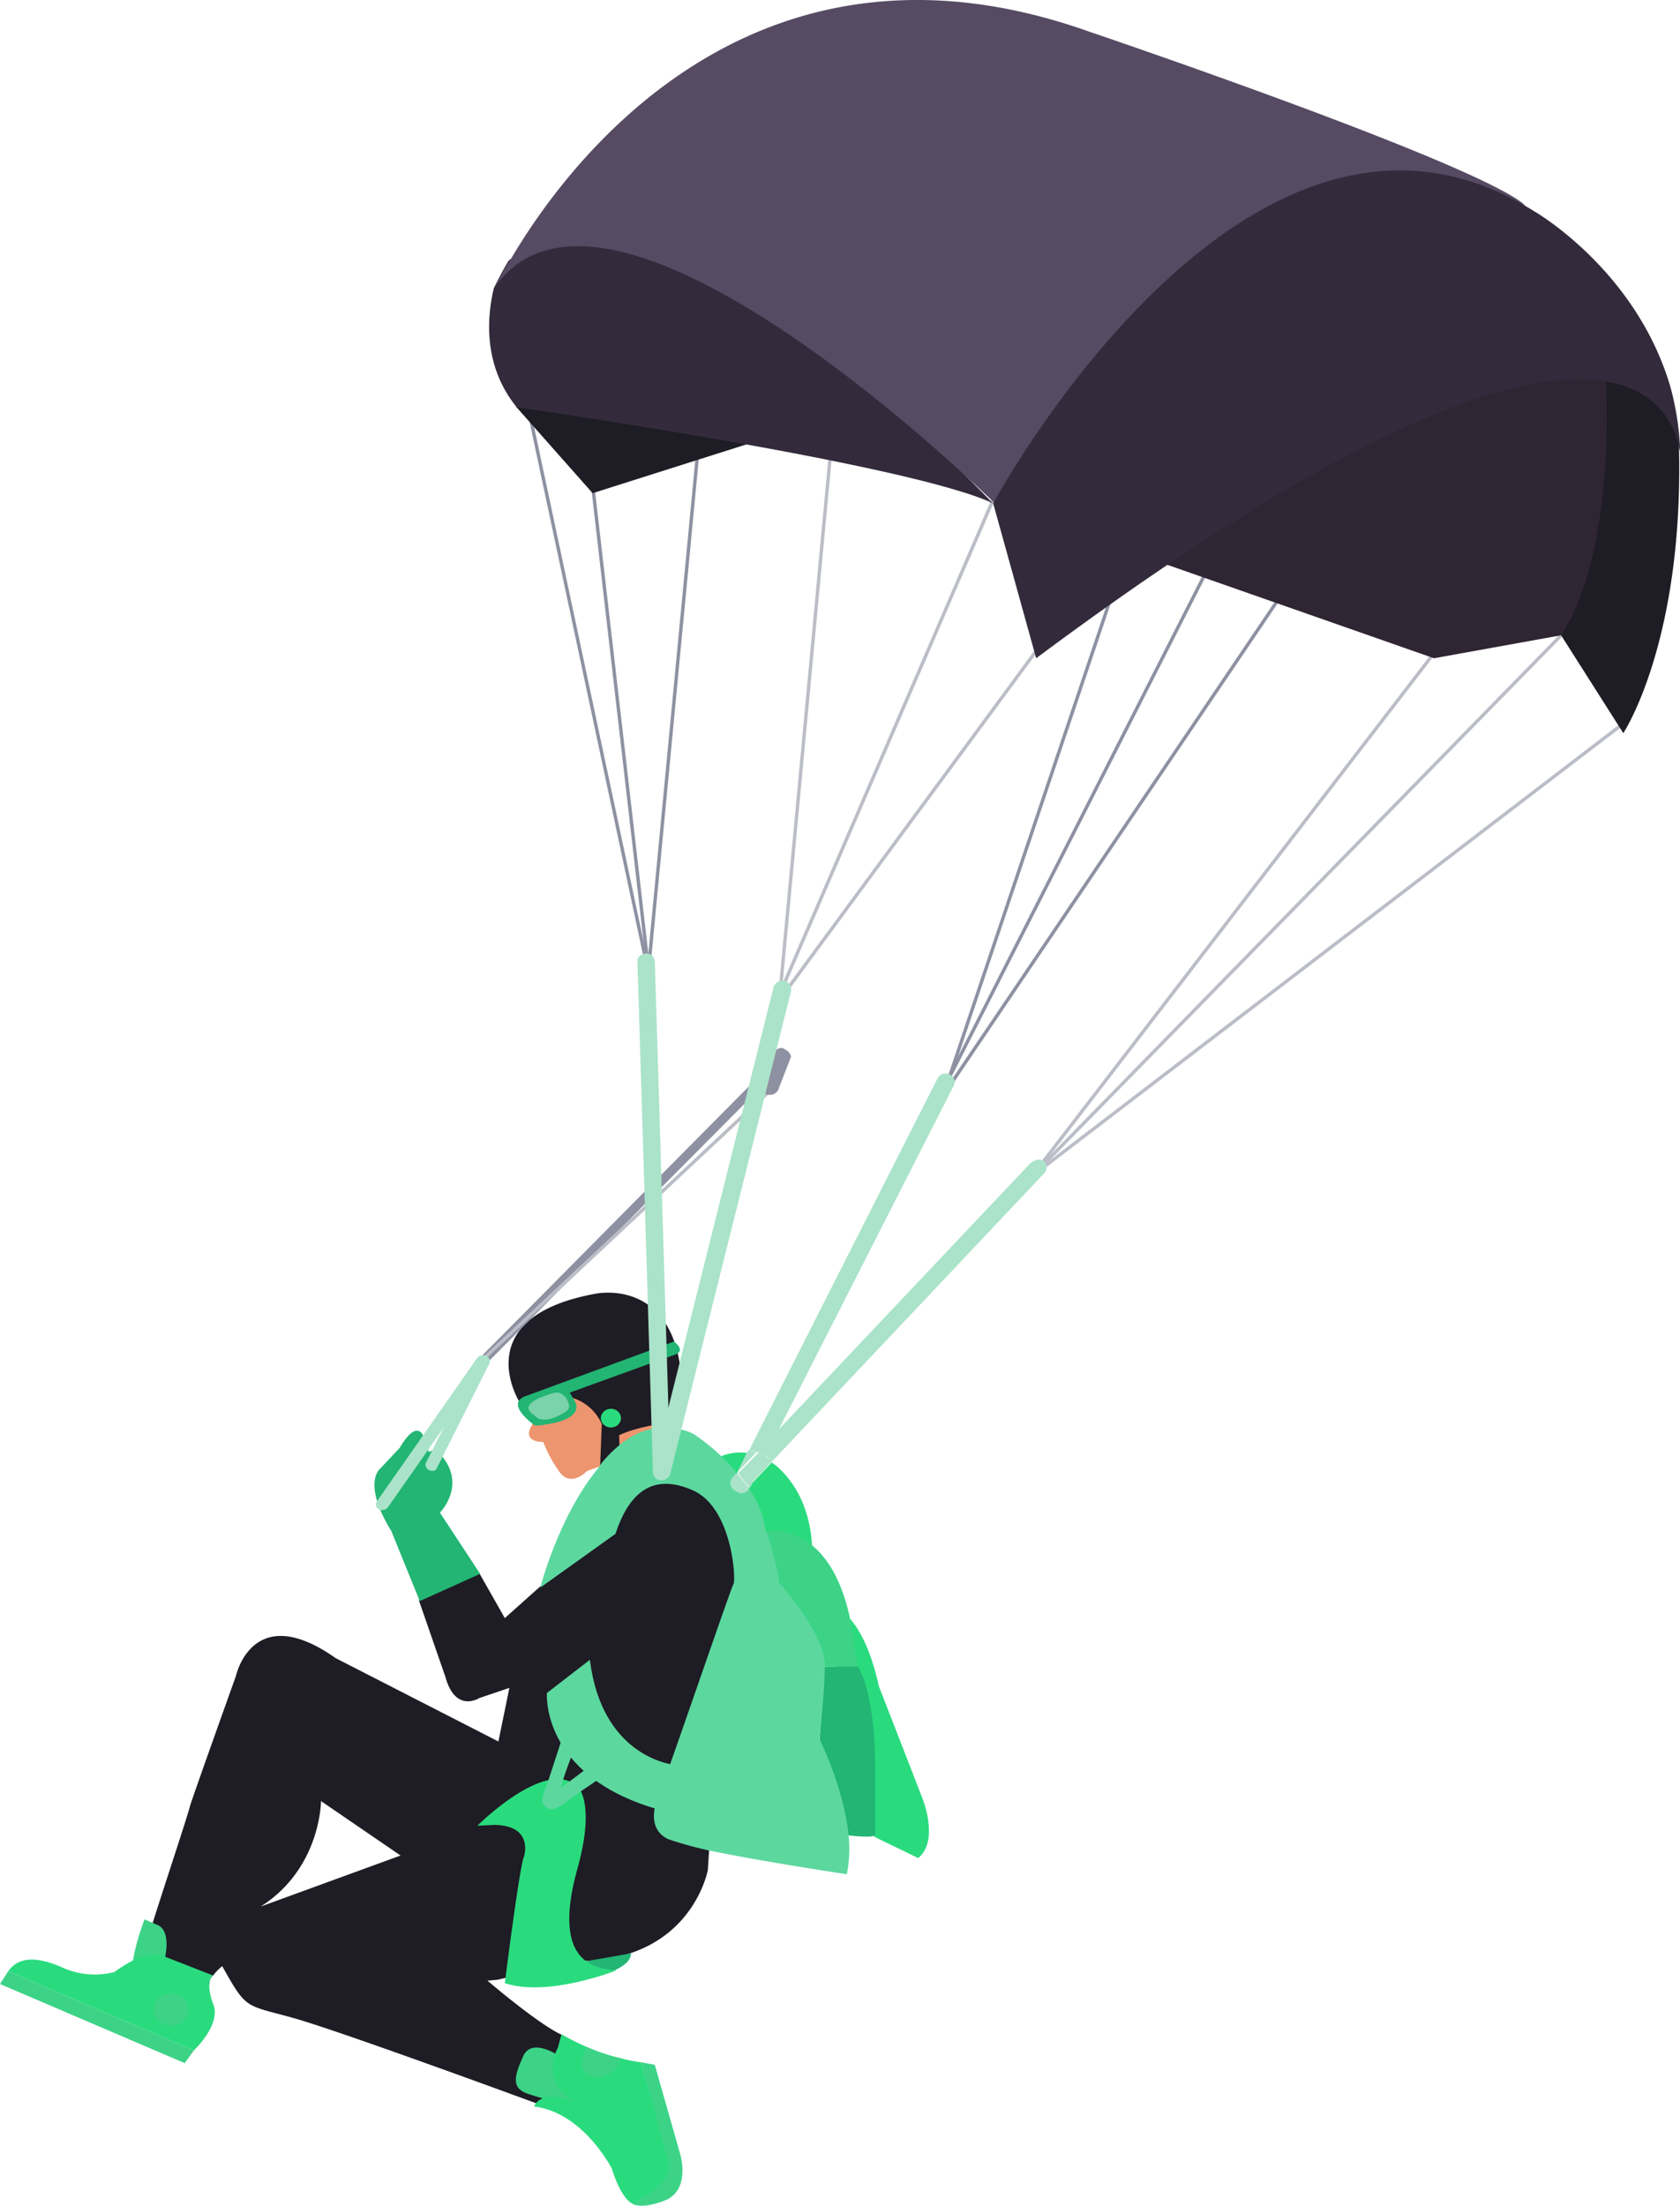 <svg xmlns="http://www.w3.org/2000/svg" viewBox="0 0 497.463 653"><defs><style>.a{fill:#1e1c24;}.b{fill:#22b573;}.c{fill:#2adb7e;}.d{fill:#3cd387;}.e{fill:#ed956e;}.f{fill:#7ad3ab;}.g{fill:#5cd89f;}.h,.k{fill:none;stroke-miterlimit:10;}.h{stroke:#bbbdc7;}.i{fill:#8e91a2;}.j{fill:#aae3c9;}.k{stroke:#8e91a2;}.l{fill:#bbbdc7;}.m{fill:#332b3b;}.n{fill:#302533;}.o{fill:#564b63;}</style></defs><g transform="translate(-11.1 -3.442)"><g transform="translate(11.1 191.262)"><path class="a" d="M114.347,321.913c.812-2.267,1.9-5.794,2.979-9.825,4.062-12.847,10.29-31.489,11.1-34.764,1.625-5.038,13.54-38.29,13.54-38.29s4.874-22.672,29.517-5.29l48.2,24.687,3.25-15.87L214,245.584s-7.041,4.534-10.02-6.3l-7.853-22.672L214,208.553l7.582,13.351,34.392-30.733s13-37.283,33.85,1.26c0,0,6.228,9.321-1.625,24.687l-15.436,42.825,9.749,23.932-.812,12.6s-4.874,26.954-38.454,26.954l-23.831,5.542-2.979.252s13.811,11.84,21.123,15.618c7.582,3.527,14.623,10.076,14.623,10.076l-3.52,16.626L232.146,366s-58.764-21.664-73.117-25.695-13.811-2.267-21.123-15.367a15.581,15.581,0,0,0-2.708,2.771,2.825,2.825,0,0,0-1.083,2.519c-1.625.756-9.749-2.015-15.165-3.779a47.53,47.53,0,0,1-5.416-2.015S113.806,323.676,114.347,321.913Zm76.366-29.726-23.56-16.122s0,19.9-17.873,31.237Z" transform="translate(-72.102 69.305)"/><g transform="translate(141.358 338.871)"><path class="b" d="M125.8,235.519l2.166,4.786a75.522,75.522,0,0,0,7.853-2.519h0c2.437-1.26,4.333-2.771,4.333-4.786l-13,2.267Z" transform="translate(-94.658 -181.409)"/><path class="c" d="M141.211,235.393c-1.354,3.023-5.687,37.535-5.687,37.535,7.582,2.519,17.873.756,25.185-1.26a75.52,75.52,0,0,0,7.853-2.519h0c-3.52-.252-6.5-1.008-8.666-2.519-5.958-4.031-6.77-13.351-2.979-27.206,5.416-19.145.542-24.183.542-24.183-8.936-10.076-30.059,11.084-30.059,11.084l5.145-.252C144.19,226.325,141.211,235.393,141.211,235.393Z" transform="translate(-127.4 -212.52)"/></g><g transform="translate(0 380.386)"><path class="d" d="M180.248,229s-6.228,16.122-2.437,19.145,8.395-7.305,8.395-7.305,2.166-8.061-1.9-10.076Z" transform="translate(-137.461 -229)"/><path class="c" d="M171.316,238.033l54.973,23.428s7.582-7.053,5.958-13.1c0,0-1.625-3.779-1.354-6.55a2.825,2.825,0,0,1,1.083-2.519L218.435,234a.87.87,0,0,1-.542-.252c-1.083-.5-3.25-1.008-6.77,0a11.824,11.824,0,0,0-2.708,1.008,41.514,41.514,0,0,0-5.687,3.527,23.368,23.368,0,0,1-15.165-1.26C179.71,233.5,174.295,233.751,171.316,238.033Z" transform="translate(-168.878 -222.667)"/><path class="d" d="M176.037,235.1l-2.437,3.779,54.7,23.428,2.708-3.779Z" transform="translate(-173.6 -219.733)"/><ellipse class="d" cx="5.145" cy="4.786" rx="5.145" ry="4.786" transform="translate(45.495 21.916)"/></g><g transform="translate(152.732 414.394)"><path class="d" d="M140.786,246.165s-7.582-5.038-10.02.5-3.791,9.321,1.354,11.084,16.519,4.534,16.519,4.534l6.5-6.55Z" transform="translate(-128.6 -240.119)"/><path class="c" d="M121.52,263.913c14.623,1.763,23.018,18.389,23.018,18.389C150.5,300.943,157,289.859,157,289.859c8.124-4.283,3.52-13.855,3.52-13.855L153.2,250.813a44.809,44.809,0,0,1-6.228-1.26,54.048,54.048,0,0,1-9.207-3.023,61.652,61.652,0,0,1-8.124-4.031l-1.083,4.031c-5.416,10.076,4.874,16.122,4.874,16.122C123.145,258.37,121.52,263.913,121.52,263.913Z" transform="translate(-116.104 -242.5)"/><path class="d" d="M130.368,252.82c6.228,1.008,8.124-5.542,8.124-5.542h-.542a54.047,54.047,0,0,1-9.207-3.023L128.2,244C128.2,243.752,124.139,251.813,130.368,252.82Z" transform="translate(-107.35 -240.225)"/><path class="d" d="M122.883,245.8l4.062.756,7.312,25.695s3.52,10.328-3.52,14.107c0,0-7.041,3.275-10.561,1.26,0,0,12.457-5.794,10.832-11.588C129.653,269.983,122.883,245.8,122.883,245.8Z" transform="translate(-85.783 -237.487)"/></g><g transform="translate(150.59 194.863)"><path class="e" d="M167.89,176.7v8.565l-27.351,9.573s-4.874,5.29-8.395,0a40.449,40.449,0,0,1-4.6-8.565s-7.582.252-2.437-6.3-4.6-8.313-4.6-8.313l16.519-7.557Z" transform="translate(-117.275 -142.067)"/><path class="a" d="M147.555,208.371l.542-14.107s-4.874-13.6-24.372-6.55c0,0-15.707-24.939,22.206-31.993,0,0,20.852-4.786,25.185,20.153v17.634s-10.832.756-17.873,4.031l.271,8.061Z" transform="translate(-120.5 -155.354)"/><ellipse class="c" cx="2.979" cy="2.771" rx="2.979" ry="2.771" transform="translate(27.326 34.376)"/></g><g transform="translate(153.342 209.338)"><path class="b" d="M166.7,161.1s3.52,2.519.542,3.779c-2.979,1.008-31.413,11.336-31.413,11.336l1.625,2.771s2.979,4.786-8.124,6.55c0,0-3.52.756-4.062.252,0,0-8.936-6.3-2.437-8.565Z" transform="translate(-120.458 -161.1)"/><path class="f" d="M139.666,167.356s-10.02,2.519-6.228,5.794l1.9,1.511s1.9,1.26,5.687-.5,4.333-2.519,2.708-5.542C143.458,168.615,142.374,166.348,139.666,167.356Z" transform="translate(-129.444 -151.989)"/></g><g transform="translate(160.044)"><path class="g" d="M137.585,207.6l-4.6,14.107s-2.708,5.794-.542,6.046,3.52-1.26,4.874-6.046,4.874-13.351,4.874-13.351Z" transform="translate(-131.086 118.877)"/><path class="g" d="M144.038,210.2l-12.457,9.321s-4.874,3.275-3.25,4.786c1.625,1.26,2.708,1.008,7.041-2.267s12.186-8.313,12.186-8.313Z" transform="translate(-126.707 122.826)"/><path class="g" d="M134.147,198.5l-12.728,9.824s-1.9,24.184,32.225,34.26l4.6-13.1C157.977,229.233,137.667,226.966,134.147,198.5Z" transform="translate(-119.523 105.053)"/><path class="c" d="M93.219,191.806s11.374-1.26,17.061,24.687l12.728,32.748s5.416,12.847-1.083,18.138l-13-6.3Z" transform="translate(-10.083 94.869)"/><path class="c" d="M106,178.327c.271,0,.542.252,1.083,4.031h0c0,1.008.271,2.015.271,3.527.271,2.519,3.52,5.542,7.853,8.313a48.482,48.482,0,0,0,6.228,3.527h0c1.083.5,2.166,1.26,3.25,1.763,7.041,3.275,13.269,5.794,13.269,5.794v-3.275c-.271-5.29-1.625-15.618-10.02-23.428-.542-.5-1.354-1.008-1.9-1.511l-6.228,6.55-1.083,1.26c0,.252.271.252.271.5a2.8,2.8,0,0,1-2.166,1.26,1.724,1.724,0,0,1-1.083-.252,2.434,2.434,0,0,1-1.354-3.275l1.083-2.267,3.25-6.55a14.742,14.742,0,0,0-8.395,1.26A13.806,13.806,0,0,0,106,178.327Z" transform="translate(-57.527 68.042)"/><path class="d" d="M101,183.814s20.581-6.3,27.622,24.939l2.437,14.863H114.54Z" transform="translate(-37.091 81.952)"/><path class="b" d="M107.766,248.423s-3.52-21.161-7.853-26.7c0,0,1.625-20.909-.812-22.42h12.186s5.145,6.8,5.145,30.481v19.4s-.271,1.008-8.666,0v-.756Z" transform="translate(-17.318 106.268)"/><path class="g" d="M101.94,218.556l22.206-15.87c4.062-12.344,11.1-18.138,23.018-12.847,11.645,5.29,12.728,26.7,11.915,27.71-.542.756-12.728,36.275-18.685,53.153-1.9,5.542-3.25,9.069-3.25,9.069a34.073,34.073,0,0,0-1.354,4.031h0c-1.625,8.061,4.874,9.573,4.874,9.573a114.717,114.717,0,0,0,11.1,3.023c15.707,3.275,40.891,7.053,40.891,7.053a38.989,38.989,0,0,0,.542-11.336c-1.354-14.107-8.666-28.718-8.666-28.718s1.354-11.336,1.625-21.412h0c0-10.076-13.54-24.687-13.54-24.687-.271-3.779-2.166-10.076-3.25-13.6a5.3,5.3,0,0,0-.812-2.015v-.252a28.146,28.146,0,0,0-4.874-12.092,2.8,2.8,0,0,1-2.166,1.26,1.724,1.724,0,0,1-1.083-.252,2.434,2.434,0,0,1-1.354-3.275l1.083-2.267a50.5,50.5,0,0,0-4.874-5.29,62.943,62.943,0,0,0-7.853-6.3A14.833,14.833,0,0,0,143.1,171.7c-6.77-1.511-12.728.5-17.873,4.786a36.766,36.766,0,0,0-5.416,5.542c-.271.5-.542.756-.812,1.26-11.1,13.351-16.79,33.756-17.06,35.268Z" transform="translate(-101.94 63.584)"/><line class="h" x1="173.855" y2="133.009" transform="translate(145.691 27.206)"/><line class="h" x1="120.236" y2="156.437" transform="translate(145.691 3.779)"/><line class="h" x1="156.794" y2="160.215" transform="translate(145.691)"/></g><path class="b" d="M155.728,222.02l17.873-8.061-11.915-18.138s8.124-8.061.271-17.13c0,0-1.625-2.267-3.52-.756l-1.625-4.786s-1.9-5.29-7.041,3.527l-5.687,6.046s-5.687,4.031,3.25,18.641Z" transform="translate(-31.43 64.151)"/></g><g transform="translate(152.052 313.691)"><path class="i" d="M108.706,220.359a1.043,1.043,0,0,0,.812.252,1.724,1.724,0,0,0,1.083-.252L193.2,137.228l8.395-8.313h0a2.552,2.552,0,0,0-1.354-2.015c-.271,0-.542.252-.812.252l-4.062,4.031L108.706,218.6A1.16,1.16,0,0,0,108.706,220.359Z" transform="translate(-108.3 -126.144)"/><line class="h" y1="81.619" x2="87.198" transform="translate(0.948 11.588)"/><path class="i" d="M110.077,140.455h.812a2.614,2.614,0,0,0,2.437-1.511l3.52-9.069v-.756a2.552,2.552,0,0,0-1.354-2.015s-.271,0-.271-.252c-.271,0-.542-.252-.812-.252a2.614,2.614,0,0,0-2.437,1.511l-1.354,3.275-2.166,5.794h0A2.986,2.986,0,0,0,110.077,140.455Z" transform="translate(-23.827 -126.6)"/></g><path class="j" d="M110.3,182.409l6.228-6.55a9.64,9.64,0,0,0-2.166-1.26Z" transform="translate(123.399 260.008)"/><path class="j" d="M161.331,140.708l-80.97,85.65a13.934,13.934,0,0,1,4.6,2.519l80.428-85.146a2.77,2.77,0,0,0,.542-2.519.863.863,0,0,0-.271-.5c0-.252-.271-.252-.271-.5h0a4.05,4.05,0,0,0-1.625-.5A5.287,5.287,0,0,0,161.331,140.708Z" transform="translate(154.963 206.991)"/><path class="j" d="M114,181.386a2.087,2.087,0,0,0,1.625.5,2.548,2.548,0,0,0,1.9-.756l.542-.5c-1.083-1.511-2.166-2.771-3.25-4.031l-1.354,1.512A2.542,2.542,0,0,0,114,181.386Z" transform="translate(114.286 263.046)"/><g transform="translate(122.389 119.468)"><path class="j" d="M144.827,207.8l29.788-42.573a1.574,1.574,0,0,0-.542-2.267h0a2.205,2.205,0,0,0-2.708.5l-29.788,42.573a1.574,1.574,0,0,0,.542,2.267h0A2.205,2.205,0,0,0,144.827,207.8Z" transform="translate(-141.296 122.457)"/><path class="j" d="M144.687,195.923l15.436-30.733c.542-.756,0-1.763-.812-2.267h0a1.93,1.93,0,0,0-2.437.756l-15.436,30.733c-.542.756,0,1.763.812,2.267h0C143.333,197.182,144.416,196.93,144.687,195.923Z" transform="translate(-126.533 122.493)"/><line class="k" x1="102.363" y2="151.398" transform="translate(166.554 58.947)"/><line class="k" x1="49.828" y2="147.872" transform="translate(167.908 60.711)"/><line class="k" x1="79.887" y2="157.192" transform="translate(166.554 52.146)"/><line class="h" y1="103.787" x2="76.366" transform="translate(119.976 75.573)"/><line class="h" y1="147.368" x2="63.638" transform="translate(119.976 29.977)"/><line class="h" x1="15.165" y2="162.231" transform="translate(119.705 15.618)"/><path class="j" d="M113.478,264.586l35.746-142.834a2.716,2.716,0,0,0-1.9-3.023h0a2.977,2.977,0,0,0-3.25,1.763L108.333,263.326a2.716,2.716,0,0,0,1.9,3.023h0C111.853,266.6,113.207,265.845,113.478,264.586Z" transform="translate(-26.269 55.593)"/><path class="l" d="M117,112.3" transform="translate(-17.605 45.9)"/><line class="k" x1="15.707" y2="165.002" transform="translate(80.71 6.298)"/><line class="k" x2="17.602" y2="152.658" transform="translate(63.92 25.191)"/><line class="k" x2="37.1" y2="174.322" transform="translate(44.152)"/><path class="j" d="M131.284,268.933l-4.6-151.147a2.43,2.43,0,0,0-2.708-2.267h0c-1.354,0-2.708,1.26-2.437,2.519l4.6,151.147a2.43,2.43,0,0,0,2.708,2.267h0A2.562,2.562,0,0,0,131.284,268.933Z" transform="translate(-44.075 50.742)"/></g><path class="j" d="M112.1,180.45h0l5.687-6.046a8.413,8.413,0,0,0-2.437-.5Z" transform="translate(117.266 258.945)"/><path class="j" d="M114.462,182.142a1.724,1.724,0,0,0,1.083.252,2.434,2.434,0,0,0,2.166-1.26c0-.252-.271-.252-.271-.5-1.083-1.511-2.166-2.771-3.25-4.031h0l-1.083,2.267A2.513,2.513,0,0,0,114.462,182.142Z" transform="translate(115.175 263.047)"/><path class="j" d="M111,180.246c1.083,1.26,2.166,2.771,3.25,4.031l1.083-1.26,4.062-7.809a9.995,9.995,0,0,0-2.437-1.008Z" transform="translate(118.637 259.401)"/><path class="j" d="M90.423,241.2a8.414,8.414,0,0,1,2.437.5c.812.252,1.625.756,2.437,1.008l55.785-109.581a2.434,2.434,0,0,0-1.354-3.275,1.724,1.724,0,0,0-1.083-.252,2.614,2.614,0,0,0-2.437,1.511Z" transform="translate(142.463 191.648)"/><path class="j" d="M112.5,178.96c0,.252.271.252.271.5l.271-.252.812-1.512Z" transform="translate(120.116 264.717)"/><g transform="translate(155.928 3.442)"><path class="a" d="M135.447,76.95,182.3,62.088S129.761,50,112.7,51.255Z" transform="translate(-104.796 69.053)"/><path class="a" d="M11.182,125.04,29.6,154.01S47.2,127.56,46.116,70.628V68.864a84.566,84.566,0,0,0-2.708-17.13L23.368,47.2v2.519C23.1,60.8,22.556,103.628,11.182,125.04Z" transform="translate(306.248 63.032)"/><path class="m" d="M94.375,81.854s115.9,16.626,141.088,28.466l-.542-.5C227.338,102.007,133.1,4.013,91.938,38.525c-2.708,4.534-4.062,7.557-4.333,8.061h0C85.709,54.4,84.084,69.258,94.375,81.854Z" transform="translate(-86.2 38.707)"/><path class="n" d="M149.089,48.816s3.25,50.13-13.269,75.321l-37.641,6.8L19.1,103.229S102.511,38.992,149.089,48.816Z" transform="translate(181.611 63.935)"/><path class="o" d="M28,88.483c32.767-46.6,138.921,55.169,147.316,63.23l.542.5c37.912-56.428,27.351-39.3,66.617-75.573,38.454-35.771,88.823-13.1,90.719-12.344-13.54-12.344-128.9-51.39-128.9-51.39C102.741-23.366,47.769,54.475,32.6,80.421A69.048,69.048,0,0,0,28,88.483Z" transform="translate(-26.324 -3.442)"/><path class="m" d="M11.1,122.038l12.728,45.848c96.405-71.795,144.067-85.65,167.626-82.123,19.769,2.771,22.477,17.886,23.018,20.909h0V105.16a84.566,84.566,0,0,0-2.708-17.13c-10.02-35.016-40.349-52.4-40.349-52.4C86.383-17.772,11.1,122.038,11.1,122.038Z" transform="translate(138.163 26.988)"/></g></g></svg>